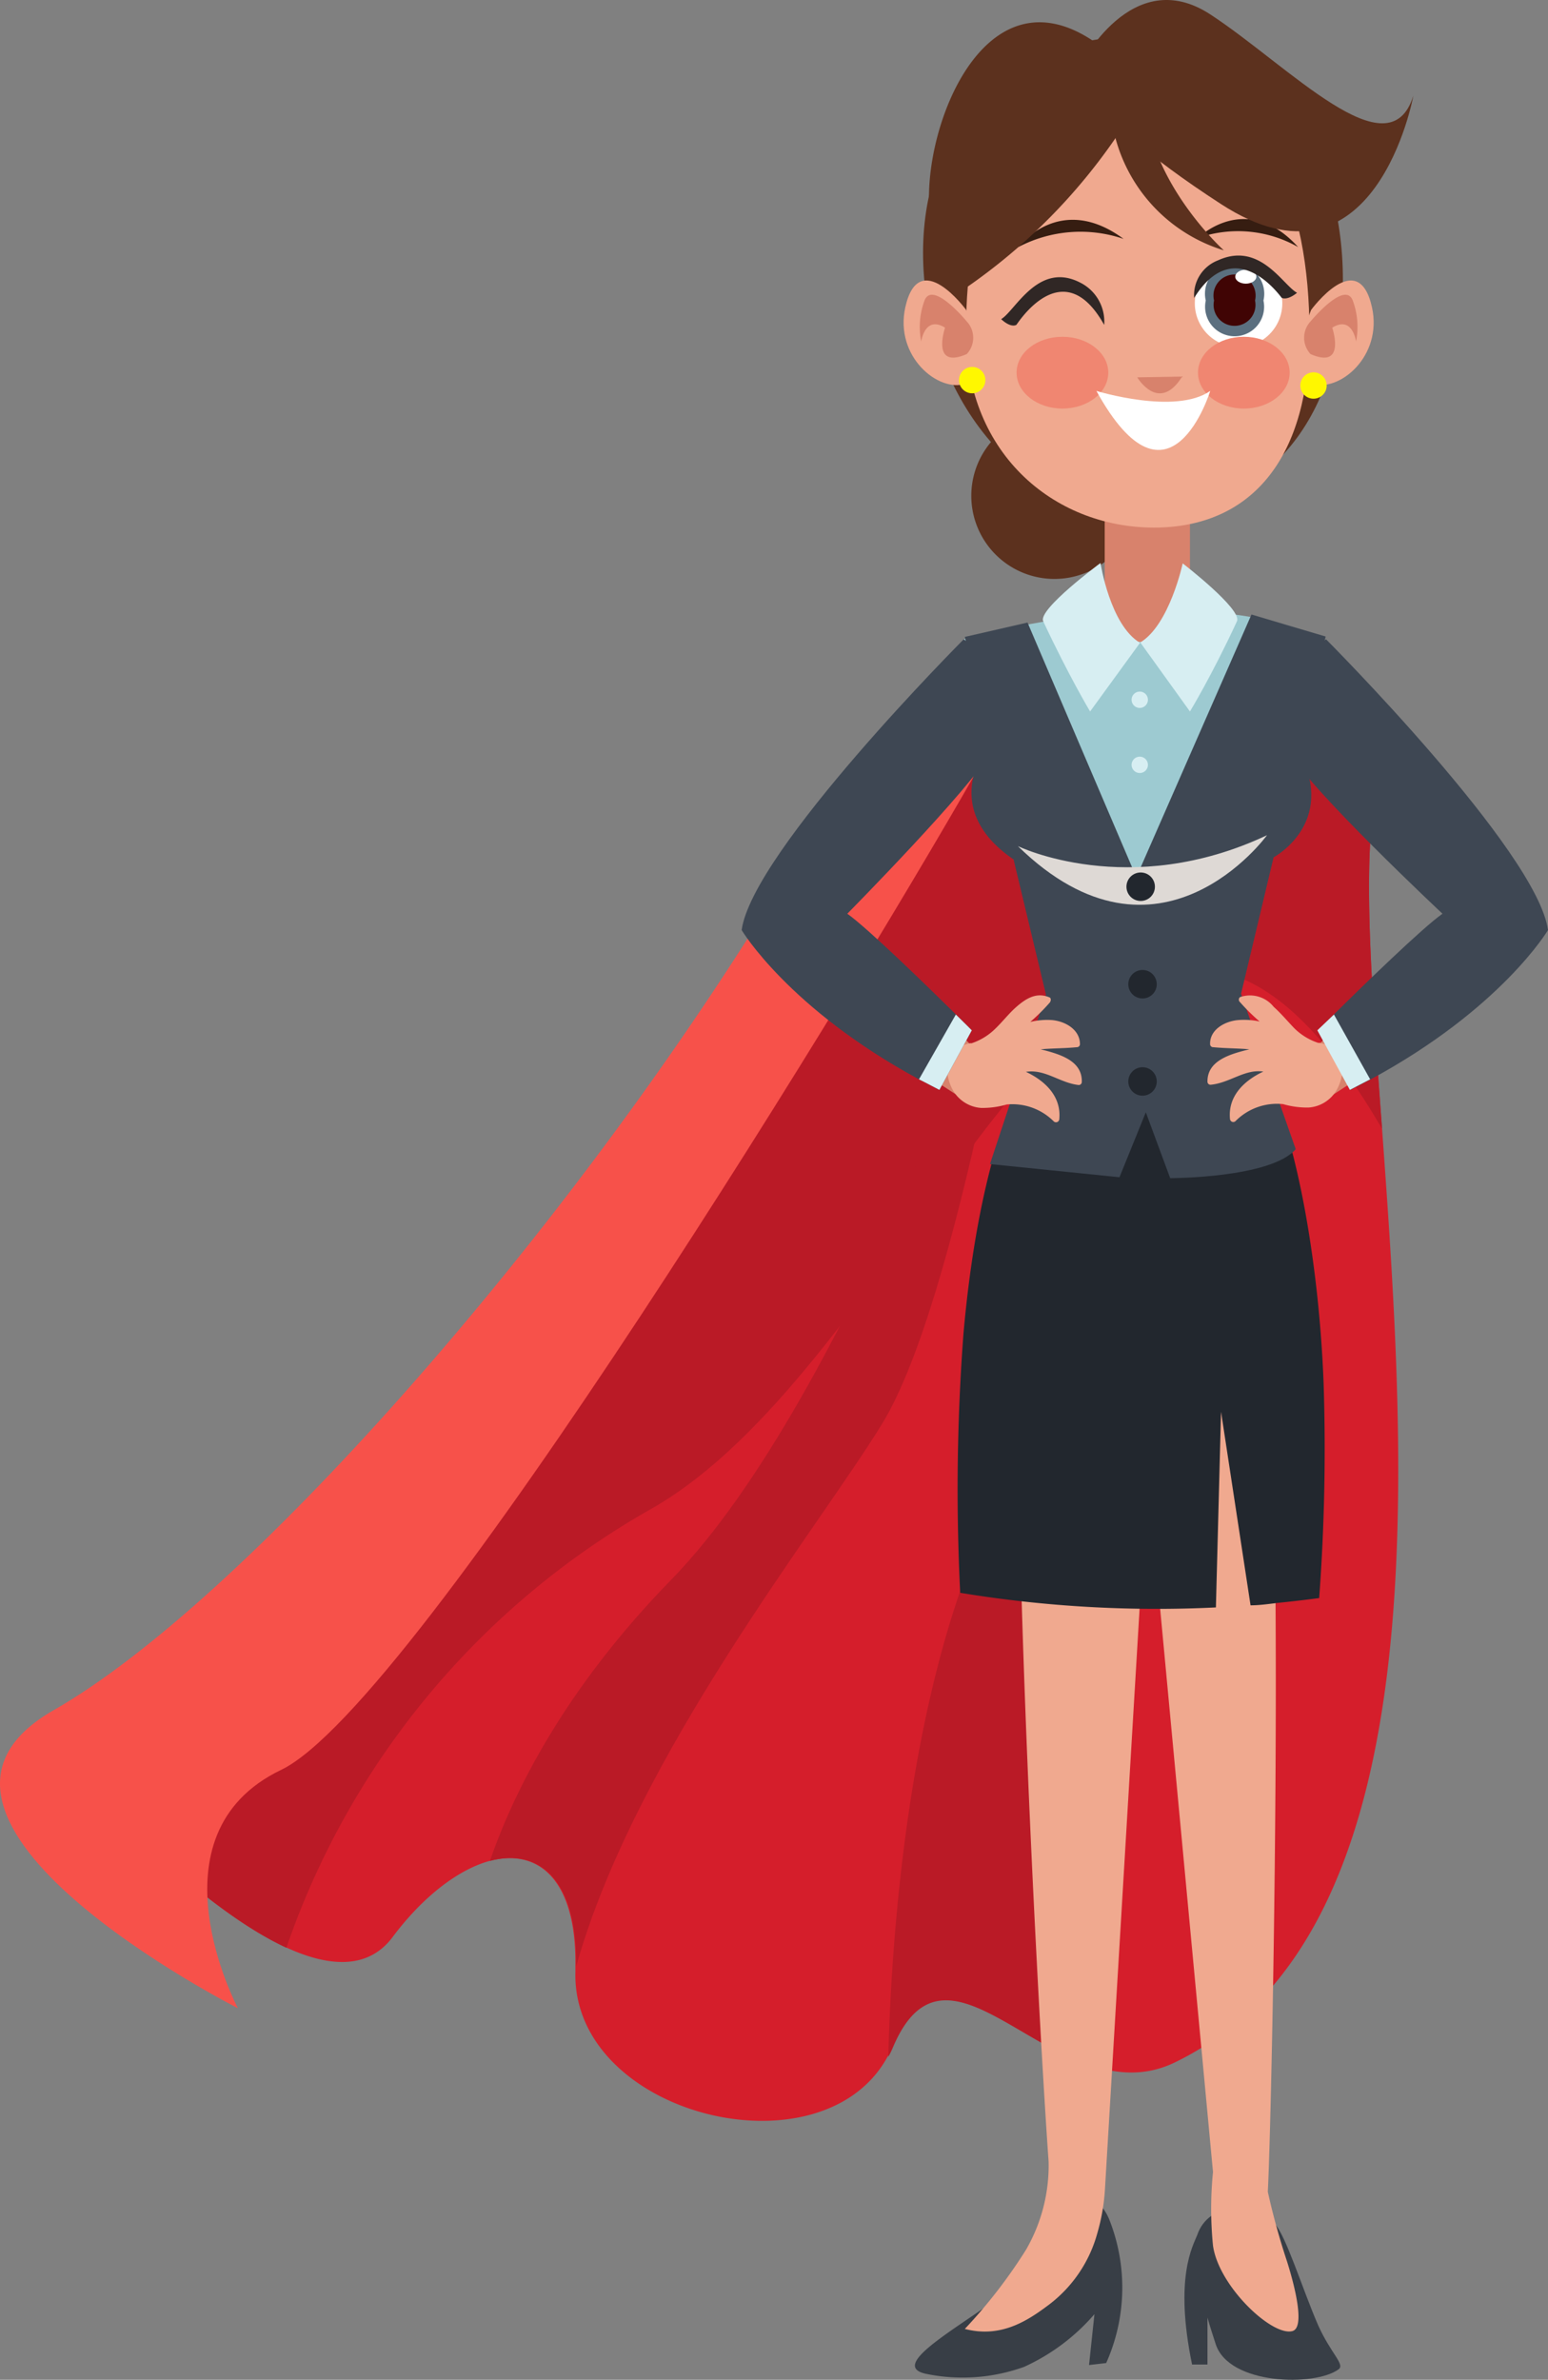 <svg xmlns="http://www.w3.org/2000/svg" viewBox="0 0 117.51 180.62"><rect x="0" y="0" width="117.51" height="180.62" fill="#808080" stroke="none"/><g style="isolation:isolate"><g id="Layer_2" data-name="Layer 2"><g id="OBJECTS"><path d="M89.19,156.53c-3.5,1.7-6.88.29-10-1.42-4.75-2.65-8.78-6-11.43.19a8.17,8.17,0,0,1-.38.79c-5,9.2-24,4.45-23.7-6.44,0-.13,0-.26,0-.4.09-6.63-2.84-9-6.55-8-2.32.65-5,2.65-7.35,5.8-1.86,2.45-4.83,2.25-8.09.74C14,144.24,4.56,133.28,4.56,133.28c15.32,3.48,38.86-28.15,53-59.4S86.79,50,86.79,50c1.62-2.09,17.3,12.86,17.3,12.86-.47,5.42.14,13.53.82,22.77C106.81,111.71,109.22,146.82,89.19,156.53Z" fill="#d51e2b"/><path d="M104.91,85.67c-20.6-35.36-33.83,16.72-55.6,28.92a61.07,61.07,0,0,0-27.57,33.24C14,144.24,4.56,133.28,4.56,133.28c15.32,3.48,38.86-28.15,53-59.4S86.79,50,86.79,50c1.62-2.09,17.3,12.86,17.3,12.86C103.62,68.32,104.23,76.43,104.91,85.67Z" fill="#ba1a26"/><path d="M77.6,68.34S72.75,98.55,67,108c-4.81,7.89-18.76,25.21-23.26,41.24.09-6.63-2.84-9-6.55-8,1.78-5.16,5.62-13,13.77-21.35C64.52,106,76.77,70,77.6,68.34Z" fill="#ba1a26"/><path d="M88.78,54.14s-1.76,73.76-9.54,101c-4.75-2.65-8.78-6-11.43.19a8.17,8.17,0,0,1-.38.79c.24-9.35,1.54-28,7.78-41.09C83.85,96.91,88.78,54.14,88.78,54.14Z" fill="#ba1a26"/><path d="M18.06,152.42s-7-13.16,3.28-18.09S65.93,73.15,75.09,56.86l3.41-6.42s-4.93-6.17-20.56,18.91S18.46,121.58,4.07,129.8,18.06,152.42,18.06,152.42Z" fill="#f7514a"/><path d="M86.35,37.79a6.31,6.31,0,1,1-6.3-6.47A6.39,6.39,0,0,1,86.35,37.79Z" fill="#5c311e"/><path d="M96.73,168.73c-1.64-1.67-5-1.61-5.85.91-.31.8-1.76,3.19-.39,9.82h1.17v-3.21l0-.35c.17.62.39,1.28.62,2,1,3.14,7.57,3.24,9.34,1.92.49-.37-.6-1.2-1.56-3.34C98.88,173.77,97.6,169.61,96.73,168.73Z" fill="#383e46"/><path d="M97.69,171.61a53.44,53.44,0,0,1-1.45-5.26c.37-7,1.58-66.82-1-73.83l-9.73,2.33,6.57,70a28.2,28.2,0,0,0,0,5.59c.43,3.07,4.44,6.86,6,6.49C99.09,176.72,98.32,173.6,97.69,171.61Z" fill="#f0a98f"/><path d="M84.19,168.42c-1.66-3.92-4.86,2.09-4.86,2.09a15.87,15.87,0,0,1-3.7,4c-3.45,2.49-8.17,5.1-5.28,5.67a13.77,13.77,0,0,0,7.39-.54,15.53,15.53,0,0,0,5.34-4l-.41,3.86,1.3-.15A14,14,0,0,0,84.19,168.42Z" fill="#383e46"/><path d="M78.11,92.1c-2.22,6.74.66,60.49,1.49,71.94a12.76,12.76,0,0,1-1.72,6.72,39,39,0,0,1-4.64,6c2.77.72,4.8-.64,6.44-1.88a10.16,10.16,0,0,0,3.62-5.39,15.14,15.14,0,0,0,.58-3.37L88.13,94.9Z" fill="#f0a98f"/><path d="M92.3,122c.18-6.82.39-14.85.39-14.85l2.24,14.69c.74,0,1.48-.12,2.21-.2,1-.1,2-.22,3-.35a153.41,153.41,0,0,0,.34-16.2c-.37-10.08-2.44-20.87-5.14-24.46l-18.5,3.08s-2.61,5.21-3.7,17.48a156.84,156.84,0,0,0-.25,19.7A92.11,92.11,0,0,0,92.3,122Z" fill="#22272e"/><path d="M80.64,77.68c-.31-1.23-7.48-29.16-7.48-29.16s16.72-4.93,27.41,0L92.29,77.4Z" fill="#9dcad1"/><path d="M73.24,48.34l1.92,8S71,61.17,76.94,65.23L79.4,75.49,75.15,88.35l9.83,1,2-4.93,1.85,5s7.63,0,9.53-2.2L94.21,75.43l2.47-10.36s4.82-2.57,1.95-8l2-8.76L95,46.64,86.26,66.58,78,47.25Z" fill="#3e4753"/><rect x="83.86" y="34.86" width="6.47" height="13.87" rx="2.91" fill="#d8826c"/><path d="M79.19,47.15c-.42-.9,4.35-4.42,4.35-4.42s.72,4.7,3,6.06L82.75,54S81.11,51.26,79.19,47.15Z" fill="#d7eef2"/><path d="M93.9,47.15c.41-.9-4.12-4.39-4.12-4.39s-1,4.67-3.22,6L90.33,54S92,51.26,93.9,47.15Z" fill="#d7eef2"/><path d="M77.27,64.22s8.43,4.11,18.91-.83C96.18,63.39,88,74.7,77.27,64.22Z" fill="#ded9d5" style="mix-blend-mode:multiply"/><path d="M87.67,67.3a1.08,1.08,0,1,1-1.08-1.08A1.08,1.08,0,0,1,87.67,67.3Z" fill="#22272e"/><path d="M87.81,74.7a1.08,1.08,0,1,1-1.08-1.08A1.08,1.08,0,0,1,87.81,74.7Z" fill="#22272e"/><path d="M87.81,82.1A1.08,1.08,0,1,1,86.73,81,1.08,1.08,0,0,1,87.81,82.1Z" fill="#22272e"/><path d="M67,57.43c1.6-1.76-9.87,10.7-9.87,13.3S73,83.34,73,83.34l1.37-3.29s-8.5-9.32-11-10.7c0,0,6-5.75,7.12-7.4S67,57.43,67,57.43Z" fill="#d8826c"/><path d="M79,79.64c.91-.08,1.83-.07,2.74-.16a.23.23,0,0,0,.24-.23c0-1.12-1.14-1.75-2.14-1.83a5.57,5.57,0,0,0-1.63.14,14.69,14.69,0,0,0,1.48-1.47c.09-.11.11-.31,0-.38-1-.44-1.81.07-2.57.74-.56.5-1,1.08-1.56,1.62a4.67,4.67,0,0,1-1.8,1.11h-.12c-1.81.36-2.11,2.11-1.3,3.57a2.68,2.68,0,0,0,2.15,1.34,6.59,6.59,0,0,0,1.92-.26A4.43,4.43,0,0,1,80,85.12a.25.25,0,0,0,.41-.17c.17-1.74-1.08-2.92-2.53-3.6,1.45-.23,2.57.84,4,1a.23.23,0,0,0,.24-.23C82.17,80.49,80.43,80,79,79.64Z" fill="#f0a98f"/><path d="M75.21,57.07c-1.44,2.71-10.89,12.28-10.89,12.28,1.53,1.08,6.05,5.48,8.24,7.64.74.73,1.21,1.21,1.21,1.21l-2.46,4.52c-.53-.27-1-.53-1.55-.8C59.84,76.55,56.3,70.59,56.3,70.59c.82-6,16.86-22.07,16.86-22.07C75.42,50.09,75.21,57.07,75.21,57.07Z" fill="#3e4753"/><path d="M73.77,78.2l-2.46,4.52c-.53-.27-1-.53-1.55-.8L72.56,77C73.3,77.72,73.77,78.2,73.77,78.2Z" fill="#d7eef2"/><path d="M106.82,57.43c-1.6-1.76,9.87,10.7,9.87,13.3s-15.9,12.61-15.9,12.61l-1.37-3.29s8.5-9.32,11-10.7c0,0-6-5.75-7.13-7.4S106.82,57.43,106.82,57.43Z" fill="#d8826c"/><path d="M91.66,82.1a.23.23,0,0,0,.24.23c1.47-.14,2.59-1.21,4-1-1.45.68-2.7,1.86-2.53,3.6a.25.25,0,0,0,.41.17,4.43,4.43,0,0,1,3.62-1.3,6.59,6.59,0,0,0,1.92.26,2.66,2.66,0,0,0,2.15-1.34c.81-1.46.51-3.21-1.3-3.57h-.11a4.63,4.63,0,0,1-1.81-1.11c-.52-.54-1-1.12-1.56-1.62a2.3,2.3,0,0,0-2.56-.74.25.25,0,0,0,0,.38,14.81,14.81,0,0,0,1.49,1.47A5.66,5.66,0,0,0,94,77.42c-1,.08-2.17.71-2.14,1.83a.23.23,0,0,0,.24.23c.91.09,1.83.08,2.74.16C93.38,80,91.64,80.49,91.66,82.1Z" fill="#f0a98f"/><path d="M97.91,57.12c1.44,2.72,11.59,12.23,11.59,12.23-1.54,1.08-6.06,5.48-8.24,7.64-.75.73-1.22,1.21-1.22,1.21l2.47,4.52c.53-.27,1-.53,1.54-.8,9.93-5.37,13.46-11.33,13.46-11.33-.82-6-16.85-22.07-16.85-22.07C98.39,50.09,97.91,57.12,97.91,57.12Z" fill="#3e4753"/><path d="M100,78.2l2.47,4.52c.53-.27,1-.53,1.54-.8L101.26,77C100.51,77.72,100,78.2,100,78.2Z" fill="#d7eef2"/><path d="M87.14,53.11a.62.62,0,0,1-1.24,0,.62.62,0,0,1,1.24,0Z" fill="#d7eef2"/><path d="M87.14,58.05a.62.62,0,0,1-1.24,0,.62.62,0,0,1,1.24,0Z" fill="#d7eef2"/><path d="M101.94,21.24c0,10-5.43,17.69-15.35,17.69S70.07,29.18,70.07,19.19,76.67,2.74,86.59,2.74,101.94,11.25,101.94,21.24Z" fill="#5c311e"/><path d="M99.4,25.17c0,9.45-4.27,14.71-11.47,14.87-7.66.16-14.6-5.42-14.6-14.87S76.25,6,86.36,6C96.27,6,99.4,15.73,99.4,25.17Z" fill="#f0a98f"/><path d="M90.7,23A3.32,3.32,0,1,0,94,19.7,3.32,3.32,0,0,0,90.7,23Z" fill="#fff"/><path d="M95.91,22.81a2.24,2.24,0,1,1-4.38,0,2.25,2.25,0,1,1,4.38,0Z" fill="#5b6f7f"/><path d="M95.27,22.81a1.59,1.59,0,1,1-3.11,0,1.6,1.6,0,1,1,3.11,0Z" fill="#400404"/><path d="M95.37,21c0,.29-.36.53-.8.53s-.8-.24-.8-.53.36-.53.8-.53S95.37,20.68,95.37,21Z" fill="#fff"/><path d="M86.33,28.64s1.64,2.77,3.41-.06Z" fill="#d8826c"/><path d="M84.13,28.28c0,1.51-1.56,2.73-3.48,2.73s-3.48-1.22-3.48-2.73,1.56-2.72,3.48-2.72S84.13,26.78,84.13,28.28Z" fill="#f08671"/><path d="M97.9,28.28c0,1.51-1.56,2.73-3.48,2.73s-3.48-1.22-3.48-2.73,1.56-2.72,3.48-2.72S97.9,26.78,97.9,28.28Z" fill="#f08671"/><path d="M99.53,23.52s3.58-4.89,4.62-.19c.82,3.74-2.52,6.49-4.59,5.79S99.53,23.52,99.53,23.52Z" fill="#f0a98f"/><path d="M99.49,24.39s2.54-3.08,3.18-1.63a5.72,5.72,0,0,1,.27,3.16s-.27-2-1.81-1.05c0,0,1.1,3.21-1.65,2A1.82,1.82,0,0,1,99.49,24.39Z" fill="#d8826c"/><path d="M73.34,23.52s-3.58-4.89-4.62-.19c-.82,3.74,2.52,6.49,4.59,5.79S73.34,23.52,73.34,23.52Z" fill="#f0a98f"/><path d="M73.38,24.39s-2.53-3.08-3.18-1.63a5.72,5.72,0,0,0-.27,3.16s.27-2,1.81-1.05c0,0-1.1,3.21,1.65,2A1.81,1.81,0,0,0,73.38,24.39Z" fill="#d8826c"/><path d="M77.29,18.76s3.13-4.22,8-.63A10.14,10.14,0,0,0,77.29,18.76Z" fill="#361d11"/><path d="M90.94,18.06s3.66-3.65,7.6.69A9.24,9.24,0,0,0,90.94,18.06Z" fill="#361d11"/><path d="M82,5s3.9-7.81,9.87-3.91,13.57,12.13,15.42,6.17c0,0-2.88,15.83-14.6,8.23S82,5,82,5Z" fill="#5c311e"/><path d="M86.93,6.85A44.35,44.35,0,0,1,73,22.07a12.44,12.44,0,0,1-2.47-6.58C70.23,8.09,76.45-5.9,86.93,6.85Z" fill="#5c311e"/><path d="M86.93,6.85l-2.67.41A12.22,12.22,0,0,0,92.9,19S86.73,13.43,86.93,6.85Z" fill="#5c311e"/><path d="M83.82,24.66A3.31,3.31,0,0,0,82,21.45c-3.19-1.65-4.94,2.16-6,2.77,0,0,.66.67,1.15.44C77.19,24.66,80.66,19,83.82,24.66Z" fill="#302725"/><path d="M90.65,22.61a2.83,2.83,0,0,1,1.81-2.85c3.19-1.46,4.94,1.91,6,2.46,0,0-.67.59-1.16.39C97.27,22.61,93.8,17.57,90.65,22.61Z" fill="#302725"/><path d="M83.23,29.67s6,1.85,8.64,0C91.87,29.67,88.78,39.75,83.23,29.67Z" fill="#fff"/><path d="M74.8,28.85a1,1,0,1,1-1-1A1,1,0,0,1,74.8,28.85Z" fill="#fff700"/><path d="M100.71,29.26a1,1,0,1,1-1-1A1,1,0,0,1,100.71,29.26Z" fill="#fff700"/></g></g></g></svg>